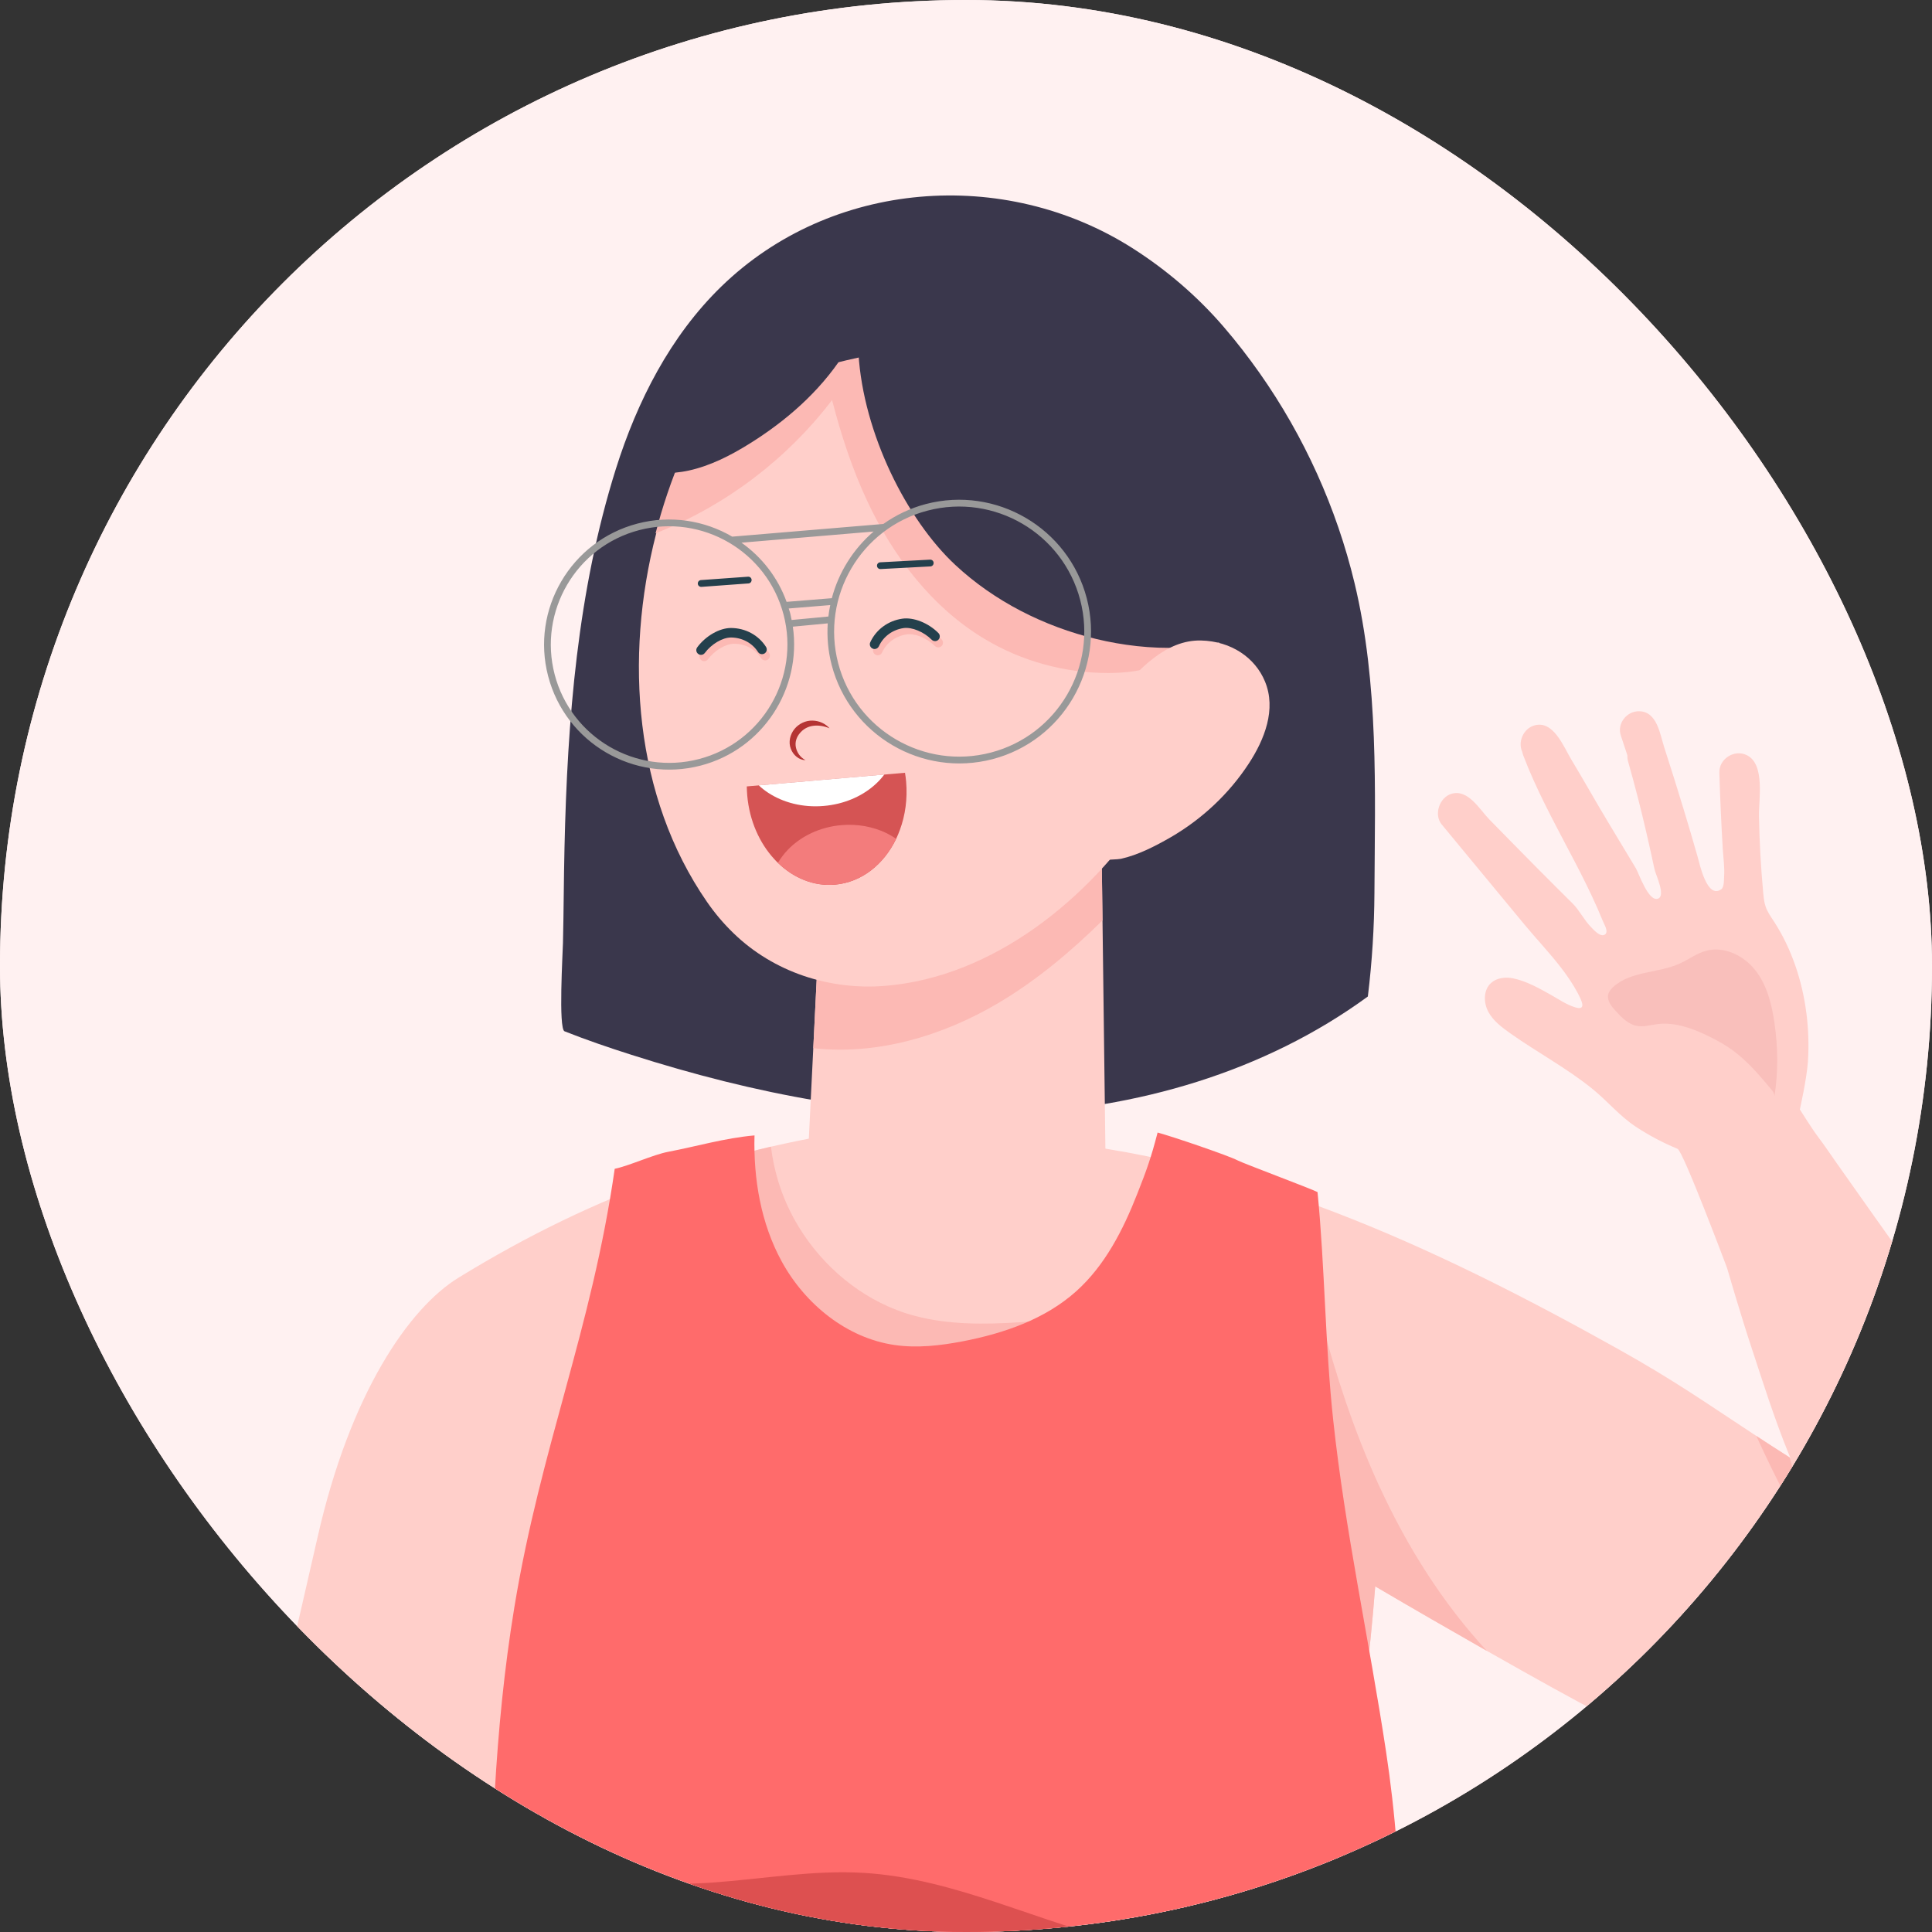 <svg width="64" height="64" viewBox="0 0 64 64" fill="none" xmlns="http://www.w3.org/2000/svg">
<rect x="0" y="0" width="64" height="64" fill="#333333" stroke="none"/>
<g clip-path="url(#clip0_1065_49890)">
<rect width="64" height="64" rx="32" fill="#FFF1F1"/>
<g clip-path="url(#clip1_1065_49890)">
<rect width="74" height="74" transform="translate(-5)" fill="#FFF1F1"/>
<path d="M45.729 48.917C45.728 49.044 45.726 49.17 45.721 49.297C45.697 50.375 45.64 51.462 45.556 52.551C45.379 54.859 45.08 57.187 44.701 59.516C43.868 64.638 42.645 69.756 41.468 74.635C40.763 75.109 39.6 75.854 38.796 76.125C31.848 78.466 27.279 78.013 20.06 76.733C19.019 72.538 18.475 68.242 18.196 63.928C17.892 59.243 17.592 54.548 17.636 49.854C17.78 49.388 17.933 48.922 18.094 48.459C18.123 48.374 18.152 48.288 18.183 48.204C18.245 48.04 18.306 47.876 18.371 47.713C18.542 47.276 18.722 46.843 18.911 46.414C19.164 45.837 19.437 45.269 19.724 44.71C20.827 43.435 22.014 42.234 23.276 41.116C24.639 39.908 26.13 38.774 27.871 38.235C29.068 37.863 30.343 37.79 31.596 37.853C32.378 37.894 33.156 37.988 33.922 38.134C36.779 38.68 39.498 39.947 41.76 41.776C42.473 42.349 43.139 42.979 43.75 43.66C43.858 43.781 43.966 43.905 44.071 44.03C44.703 44.774 45.283 45.596 45.543 46.538C45.755 47.307 45.744 48.119 45.729 48.917Z" fill="#FFCFCA"/>
<path d="M41.725 12.356C41.354 11.83 40.96 11.32 40.539 10.831C39.672 9.821 38.637 8.934 37.507 8.216C33.261 5.522 27.53 5.961 23.898 9.488C22.204 11.132 21.108 13.293 20.403 15.528C19.128 19.579 18.796 23.855 18.7 28.068C18.675 29.123 18.674 30.179 18.649 31.233C18.643 31.539 18.493 34.08 18.701 34.163C19.432 34.452 20.174 34.706 20.92 34.943C24.97 36.236 29.193 37.067 33.417 36.9C37.638 36.733 41.874 35.523 45.312 33.01C45.454 31.846 45.523 30.715 45.53 29.581C45.548 26.16 45.676 22.665 44.87 19.311C44.273 16.827 43.201 14.453 41.725 12.356Z" fill="#3A374C"/>
<path d="M36.473 26.653L36.522 30.489L36.632 39.175L26.692 39.784L26.941 34.722L27.162 30.238L36.473 26.653Z" fill="#FFCFCA"/>
<path d="M36.473 26.653L36.522 30.489C35.469 31.527 34.337 32.476 33.069 33.228C31.227 34.316 29.054 34.962 26.941 34.722L27.162 30.238L36.473 26.653Z" fill="#FCB9B4"/>
<path d="M40.513 20.709L40.515 20.711C40.066 22.921 39.188 25.049 38.004 26.848C36.089 29.761 32.911 32.367 29.318 32.658C27.483 32.806 25.631 32.205 24.3 30.915C23.976 30.602 23.679 30.253 23.415 29.869C21.021 26.405 20.671 21.809 21.735 17.68C22.196 15.891 22.921 14.192 23.861 12.709C24.884 11.093 26.378 9.682 28.085 8.728C30.916 7.15 34.337 6.828 37.187 8.915C38.475 9.857 39.419 11.225 40 12.714C40.023 12.769 40.044 12.824 40.063 12.88C40.968 15.329 41.047 18.077 40.513 20.709Z" fill="#FFCFCA"/>
<path d="M28.938 10.341C28.863 11.229 28.419 12.043 27.909 12.777C27.797 12.937 27.681 13.098 27.561 13.254C26.088 15.187 24.085 16.715 21.828 17.621C21.795 17.634 21.758 17.651 21.716 17.669C22.177 15.875 22.903 14.172 23.845 12.687C24.872 11.068 26.367 9.653 28.079 8.699C28.274 8.772 28.449 8.882 28.589 9.036C28.764 9.23 28.865 9.473 28.914 9.731C28.951 9.931 28.956 10.139 28.938 10.341Z" fill="#FCB9B4"/>
<path d="M40.514 20.709L40.515 20.71C39.755 21.274 39 21.859 38.099 22.118C37.647 22.25 37.174 22.294 36.703 22.294C35.271 22.295 33.84 21.901 32.611 21.163C30.866 20.116 29.577 18.42 28.718 16.575C28.224 15.516 27.862 14.405 27.569 13.274C27.35 12.435 27.172 11.583 27.006 10.73C27.453 10.082 28.151 9.891 28.919 9.759C28.968 9.749 29.015 9.741 29.065 9.733C31.92 9.264 34.897 9.856 37.483 11.156C38.367 11.601 39.206 12.124 40 12.713C40.023 12.768 40.044 12.824 40.064 12.879C40.968 15.328 41.048 18.076 40.514 20.709Z" fill="#FCB9B4"/>
<path d="M70.21 64.108C66.153 64.212 56.806 58.698 52.944 56.725C52.218 56.351 50.843 55.591 49.256 54.688C48.08 54.019 46.789 53.275 45.556 52.551C43.416 51.292 41.454 50.099 40.593 49.498C39.913 49.02 39.221 48.481 38.55 47.887C36.208 45.816 34.142 43.084 33.819 40.041C33.803 39.881 33.801 38.741 33.923 38.134C33.968 37.903 34.032 37.751 34.119 37.757C41.044 38.272 47.528 41.294 53.591 44.682C55.535 45.769 56.595 46.529 58.18 47.567C58.52 47.791 58.884 48.026 59.285 48.28L59.309 48.294C59.291 48.252 59.273 48.21 59.256 48.168C59.009 47.562 58.785 46.935 58.585 46.349C58.38 45.748 58.203 45.187 58.049 44.726C57.666 43.576 57.209 41.998 57.209 41.998C57.209 41.998 55.759 38.136 55.572 38.057C55.088 37.856 54.624 37.612 54.187 37.323C53.651 36.968 53.271 36.498 52.779 36.094C51.928 35.397 50.929 34.866 50.029 34.23C49.751 34.031 49.464 33.819 49.301 33.515L49.285 33.482C49.141 33.184 49.145 32.787 49.392 32.563C49.581 32.391 49.863 32.358 50.115 32.407C50.557 32.495 50.99 32.739 51.379 32.958C51.627 33.099 51.884 33.275 52.158 33.362C52.574 33.5 52.397 33.15 52.261 32.89C52.108 32.605 51.928 32.339 51.733 32.084C51.348 31.579 50.908 31.119 50.503 30.631L47.759 27.312C47.489 26.986 47.682 26.418 48.078 26.297C48.631 26.127 49.016 26.817 49.334 27.143C49.865 27.688 50.401 28.23 50.935 28.771C51.32 29.157 51.707 29.546 52.095 29.929C52.319 30.153 52.47 30.47 52.699 30.705C52.782 30.791 53.001 31.046 53.152 30.965C53.31 30.881 53.138 30.619 53.094 30.505C52.983 30.233 52.865 29.966 52.74 29.698C52.499 29.183 52.238 28.678 51.971 28.175C51.434 27.148 50.879 26.125 50.466 25.04C50.448 24.995 50.435 24.951 50.427 24.907C50.274 24.581 50.459 24.152 50.804 24.038C51.453 23.824 51.798 24.743 52.054 25.165C52.467 25.849 52.855 26.546 53.267 27.23C53.573 27.74 53.88 28.25 54.188 28.759C54.294 28.94 54.603 29.874 54.919 29.77C55.195 29.682 54.843 28.967 54.809 28.8C54.724 28.401 54.635 28.003 54.544 27.606C54.361 26.811 54.159 26.021 53.935 25.235C53.914 25.162 53.906 25.091 53.909 25.022C53.838 24.803 53.766 24.582 53.691 24.363C53.56 23.968 53.89 23.548 54.304 23.561C54.901 23.575 54.991 24.334 55.134 24.771C55.359 25.468 55.579 26.164 55.79 26.866C55.941 27.36 56.085 27.857 56.228 28.354C56.305 28.618 56.545 29.802 57.023 29.455C57.115 29.386 57.108 29.141 57.113 29.044C57.136 28.73 57.086 28.418 57.068 28.107C57.019 27.27 56.98 26.432 56.956 25.596C56.941 25.136 57.455 24.81 57.87 25.018C58.476 25.321 58.258 26.491 58.268 27.03C58.284 27.889 58.331 28.747 58.411 29.602C58.427 29.749 58.44 29.895 58.489 30.034C58.551 30.213 58.663 30.369 58.767 30.53L58.77 30.533C59.356 31.441 59.701 32.493 59.839 33.56C59.908 34.096 59.925 34.64 59.889 35.18C59.852 35.725 59.623 36.752 59.623 36.752C59.623 36.752 60.024 37.392 60.207 37.635C60.419 37.913 60.613 38.204 60.813 38.488C61.23 39.079 61.648 39.669 62.064 40.26C63.509 42.306 64.994 44.328 66.363 46.428C69.908 51.862 71.355 54.643 72.914 58.388C73.772 60.446 73.129 64.034 70.21 64.108Z" fill="#FFCFCA"/>
<path d="M49.256 54.689C48.08 54.02 46.789 53.276 45.556 52.551C45.379 54.859 45.081 57.187 44.702 59.516C43.037 59.474 41.376 59.386 39.721 59.21C38.669 59.098 37.523 58.902 36.827 58.104C36.33 57.534 36.158 56.752 36.104 55.998C35.937 53.643 36.765 51.324 37.835 49.219C38.064 48.771 38.303 48.327 38.55 47.887C39.456 46.265 40.436 44.679 41.181 42.979C41.356 42.578 41.535 42.152 41.761 41.776C42.014 41.352 42.326 40.986 42.764 40.77L43.091 40.874C43.291 41.805 43.507 42.737 43.75 43.66C44.244 45.539 44.85 47.387 45.655 49.154C45.678 49.201 45.699 49.248 45.722 49.297C46.628 51.254 47.794 53.11 49.256 54.689Z" fill="#FCB9B4"/>
<path d="M58.782 33.892C58.693 33.27 58.536 32.636 58.149 32.143C57.763 31.649 57.1 31.327 56.496 31.501C56.195 31.587 55.939 31.784 55.653 31.915C54.94 32.242 54.037 32.16 53.452 32.684C53.371 32.755 53.298 32.841 53.273 32.945C53.23 33.145 53.377 33.331 53.516 33.483C53.71 33.697 53.926 33.923 54.211 33.981C54.441 34.027 54.677 33.953 54.911 33.924C55.49 33.855 56.065 34.064 56.59 34.321C56.866 34.454 57.136 34.603 57.384 34.783C57.888 35.147 58.294 35.631 58.693 36.109C58.745 36.172 58.778 36.232 58.782 36.313C58.907 35.508 58.899 34.697 58.782 33.892Z" fill="#F9BFBB"/>
<path d="M38.308 9.519C37.047 8.531 35.591 7.818 33.999 7.442C33.143 7.237 32.266 7.115 31.387 7.088C30.265 7.05 29.627 7.466 29.091 8.439C28.675 9.194 28.472 10.053 28.432 10.911C28.42 11.177 28.422 11.445 28.438 11.716C28.601 14.365 30.04 17.217 31.642 18.711C32.938 19.921 34.593 20.753 36.312 21.167C38.025 21.581 40.166 21.648 41.759 20.774C43.265 19.947 43.468 18.218 43.047 16.691C42.526 14.796 41.392 12.864 40.159 11.344C39.605 10.662 38.985 10.052 38.308 9.519Z" fill="#3A374C"/>
<path d="M31.616 8.356C31.571 8.169 31.516 7.981 31.409 7.82C31.163 7.45 30.691 7.297 30.247 7.255C28.682 7.11 27.23 8.026 25.973 8.973C25.193 9.561 24.427 10.183 23.822 10.95C23.41 11.476 23.08 12.062 22.781 12.658C21.869 14.485 21.227 16.445 20.883 18.458L21.078 19.608C21.258 17.521 21.981 15.388 23.533 13.982C25.526 12.177 28.415 11.908 31.03 11.286C31.202 11.245 31.384 11.195 31.501 11.062C31.591 10.958 31.626 10.818 31.654 10.683C31.808 9.917 31.795 9.118 31.616 8.356Z" fill="#3A374C"/>
<path d="M41.903 22.573C41.58 21.791 40.791 21.24 39.782 21.217C38.632 21.193 37.733 22.153 36.997 23.035L35.589 28.381C35.551 28.527 36.964 28.487 37.133 28.449C37.702 28.323 38.278 28.025 38.78 27.736C39.816 27.135 40.714 26.296 41.369 25.292C41.885 24.503 42.288 23.497 41.903 22.573Z" fill="#FFCFCA"/>
<path d="M29.05 7.542C29.071 7.763 29.078 7.986 29.073 8.207C29.071 8.283 29.07 8.359 29.063 8.436C29.013 9.285 28.785 10.12 28.425 10.886C28.308 11.135 28.177 11.377 28.034 11.609C28 11.666 27.964 11.723 27.925 11.778C27.139 12.986 26.033 13.948 24.823 14.701C24.196 15.091 23.53 15.431 22.814 15.588C22.663 15.621 22.512 15.643 22.359 15.658C22.341 15.661 22.325 15.663 22.307 15.663C22.146 15.676 21.984 15.679 21.821 15.669C21.441 15.65 21.068 15.564 20.72 15.396C20.943 14.705 21.199 14.024 21.498 13.361C22.913 10.224 25.258 8.031 28.105 7.018C28.419 7.06 28.727 7.136 29.01 7.224C29.026 7.33 29.041 7.437 29.05 7.542Z" fill="#3A374C"/>
<path d="M30.017 25.896C30.065 26.463 29.989 27.006 29.812 27.485C29.775 27.589 29.732 27.688 29.687 27.785C29.279 28.634 28.542 29.229 27.658 29.305C26.955 29.365 26.288 29.086 25.77 28.583C25.729 28.544 25.688 28.503 25.651 28.461C25.161 27.931 24.826 27.189 24.753 26.349C24.745 26.249 24.74 26.15 24.738 26.051L29.979 25.599C29.995 25.697 30.009 25.796 30.017 25.896Z" fill="#D55454"/>
<path d="M29.687 27.785C29.279 28.634 28.542 29.229 27.658 29.305C26.955 29.365 26.288 29.086 25.77 28.583C25.86 28.428 25.971 28.284 26.099 28.149C26.53 27.702 27.155 27.395 27.871 27.334C28.409 27.287 28.92 27.386 29.354 27.593C29.471 27.65 29.581 27.714 29.687 27.785Z" fill="#F37C7C"/>
<path d="M29.294 25.657C29.195 25.791 29.078 25.914 28.946 26.028C28.523 26.393 27.943 26.642 27.29 26.698C26.593 26.759 25.942 26.586 25.448 26.262C25.334 26.187 25.23 26.106 25.136 26.016L29.294 25.657Z" fill="white"/>
<path d="M18.374 22.344C17.828 20.252 19.084 18.107 21.174 17.561C23.264 17.014 25.411 18.269 25.957 20.361C26.504 22.451 25.247 24.597 23.157 25.144C21.067 25.69 18.921 24.434 18.374 22.344ZM24.562 17.977L28.939 17.608C28.265 18.188 27.781 18.96 27.555 19.816L26.057 19.937C25.764 19.124 25.231 18.451 24.562 17.977ZM26.223 20.538C26.207 20.46 26.194 20.382 26.174 20.304C26.16 20.254 26.142 20.207 26.127 20.157L27.503 20.044C27.477 20.17 27.456 20.295 27.441 20.423L26.223 20.538ZM27.766 21.971C27.189 19.76 28.516 17.491 30.727 16.915C32.937 16.337 35.204 17.664 35.783 19.874C36.361 22.084 35.034 24.352 32.823 24.93C30.613 25.508 28.344 24.181 27.766 21.971ZM18.158 22.399C18.736 24.61 21.003 25.938 23.214 25.36C25.271 24.823 26.562 22.817 26.264 20.759L27.42 20.65C27.391 21.102 27.43 21.565 27.55 22.028C28.159 24.357 30.55 25.756 32.88 25.148C35.209 24.538 36.609 22.148 36 19.817C35.391 17.488 32.999 16.088 30.67 16.697C30.149 16.834 29.677 17.063 29.262 17.357L24.256 17.777C23.34 17.243 22.221 17.055 21.117 17.344C18.908 17.922 17.58 20.191 18.158 22.399Z" fill="#999999"/>
<path d="M27.48 24.126C27.346 23.972 27.137 23.874 26.916 23.871C26.693 23.863 26.461 23.972 26.318 24.149C26.174 24.324 26.109 24.586 26.197 24.803C26.274 25.016 26.474 25.182 26.684 25.18C26.502 25.087 26.398 24.92 26.364 24.753C26.331 24.587 26.383 24.42 26.492 24.292C26.598 24.159 26.75 24.071 26.926 24.045C27.101 24.019 27.293 24.048 27.48 24.126Z" fill="#B53434"/>
<path d="M30.845 18.76C30.895 18.747 30.931 18.7 30.928 18.645C30.925 18.583 30.873 18.536 30.811 18.539L29.158 18.627C29.096 18.63 29.047 18.684 29.052 18.745C29.055 18.807 29.107 18.854 29.169 18.851L30.822 18.763L30.845 18.76Z" fill="#24404C"/>
<path d="M24.815 19.324C24.867 19.311 24.903 19.262 24.898 19.207C24.895 19.145 24.841 19.099 24.779 19.104L23.218 19.216C23.158 19.221 23.111 19.275 23.116 19.337C23.119 19.398 23.173 19.444 23.235 19.441L24.795 19.327L24.815 19.324Z" fill="#24404C"/>
<path d="M29.076 21.708C29.055 21.708 29.033 21.703 29.012 21.693C28.932 21.657 28.898 21.563 28.934 21.485C29.125 21.065 29.521 20.772 29.991 20.702C30.366 20.647 30.86 20.842 31.191 21.178C31.253 21.24 31.253 21.339 31.191 21.401C31.129 21.461 31.029 21.461 30.969 21.399C30.71 21.139 30.311 20.974 30.038 21.014C29.673 21.068 29.367 21.292 29.219 21.615C29.193 21.674 29.137 21.708 29.076 21.708Z" fill="#FCB9B4"/>
<path d="M23.327 21.901C23.295 21.901 23.262 21.891 23.233 21.87C23.163 21.818 23.149 21.719 23.201 21.649C23.482 21.273 23.939 21.009 24.318 21.009H24.323C24.799 21.013 25.231 21.247 25.481 21.635C25.526 21.709 25.505 21.805 25.432 21.852C25.359 21.899 25.262 21.878 25.215 21.805C25.024 21.506 24.69 21.326 24.321 21.325C24.04 21.325 23.672 21.544 23.454 21.838C23.423 21.878 23.376 21.901 23.327 21.901Z" fill="#FCB9B4"/>
<path d="M28.971 21.5C28.95 21.5 28.927 21.495 28.906 21.485C28.828 21.45 28.792 21.357 28.828 21.277C29.02 20.857 29.416 20.564 29.887 20.495C30.262 20.439 30.756 20.636 31.087 20.971C31.147 21.032 31.147 21.131 31.085 21.193C31.024 21.253 30.925 21.253 30.863 21.191C30.606 20.932 30.207 20.766 29.932 20.806C29.567 20.86 29.262 21.084 29.115 21.407C29.088 21.466 29.031 21.5 28.971 21.5Z" fill="#24404C"/>
<path d="M23.223 21.693C23.189 21.693 23.157 21.683 23.129 21.662C23.059 21.61 23.045 21.513 23.097 21.443C23.376 21.065 23.835 20.803 24.214 20.803H24.217C24.693 20.805 25.127 21.039 25.375 21.429C25.422 21.502 25.401 21.599 25.328 21.646C25.253 21.692 25.156 21.671 25.11 21.598C24.919 21.299 24.584 21.12 24.216 21.118C23.935 21.118 23.566 21.336 23.348 21.63C23.317 21.672 23.27 21.693 23.223 21.693Z" fill="#24404C"/>
<path d="M30.184 43.249C30.113 43.33 30.04 43.409 29.965 43.489C28.625 44.891 26.644 45.951 25.226 46.942C23.405 48.21 22.268 49.492 21.243 51.416C21.039 51.801 20.842 52.194 20.652 52.592C20.517 52.873 20.387 53.157 20.261 53.443C19.585 54.957 18.997 56.547 18.45 58.156C17.441 61.099 16.559 64.11 15.496 66.865C14.206 70.201 12.743 73.39 10.968 76.496C9.228 79.544 7.378 82.529 5.423 85.446C4.445 86.905 3.44 88.347 2.412 89.769C2.059 90.257 1.062 91.707 0.45 92.543C0.315 92.727 0.2 92.881 0.112 92.989L0.102 93.016V93.019C0.146 93.666 0.104 94.501 -0.105 95.915C-0.216 96.674 -0.33 97.434 -0.526 98.176C-0.833 99.342 -1.58 100.325 -2.093 101.409C-2.199 101.638 -2.304 101.871 -2.462 102.069C-3.193 102.99 -4.055 101.973 -4.026 101.129C-4.024 101.049 -4.015 100.971 -4.002 100.895C-3.925 100.438 -3.675 100.022 -3.472 99.61C-3.354 99.368 -3.243 99.121 -3.186 98.856C-3.139 98.635 -3.039 98.345 -3.232 98.16C-3.409 97.991 -3.761 97.955 -3.99 97.987C-4.266 98.028 -4.504 98.168 -4.718 98.345C-4.875 98.475 -5.018 98.627 -5.153 98.778C-5.51 99.173 -5.839 99.582 -6.183 99.984C-6.664 100.539 -7.044 101.119 -7.222 101.832C-7.404 102.558 -7.42 103.31 -7.479 104.052C-7.541 104.849 -7.583 105.936 -8.288 106.464C-8.611 106.706 -9.075 106.482 -9.199 106.132C-9.267 105.937 -9.257 105.726 -9.249 105.52C-9.189 104.206 -9.152 102.889 -8.902 101.593C-8.664 100.372 -8.09 99.219 -7.542 98.104C-6.729 96.461 -3.104 90.85 -3.104 90.85C-3.074 90.793 -1.544 87.263 -0.518 85.043C0.255 83.371 0.91 82.086 1.639 80.397C3.068 77.084 4.939 72.889 6.154 69.491C6.255 69.21 6.35 68.934 6.438 68.663C6.544 68.346 6.638 68.036 6.727 67.727C7.49 65.125 7.83 62.766 8.458 59.92C9.123 56.917 9.839 53.932 10.518 50.932C11.595 46.164 13.545 43.336 15.187 42.326C17.462 40.929 19.756 39.81 22.151 38.972C22.353 38.901 22.554 38.833 22.756 38.766C23.667 38.466 24.594 38.206 25.539 37.985C25.706 37.947 25.875 37.909 26.044 37.873C27.124 37.639 28.23 37.455 29.372 37.321C29.786 37.273 30.187 37.499 30.517 37.845C30.91 38.253 31.207 38.826 31.314 39.304C31.675 40.895 31.128 42.172 30.184 43.249Z" fill="#FFCFCA"/>
<path d="M36.543 54.44C34.306 56.612 31.281 57.89 28.183 58.247C27.267 58.353 26.334 58.382 25.431 58.198C23.113 57.726 21.237 55.853 20.346 53.661C20.316 53.589 20.289 53.516 20.261 53.443C20.201 53.284 20.146 53.123 20.095 52.961C19.457 50.953 19.488 48.757 19.862 46.674C20.037 45.69 20.285 44.723 20.571 43.765C20.959 42.454 21.416 41.161 21.845 39.865C21.944 39.568 22.043 39.269 22.152 38.972C22.353 38.901 22.554 38.833 22.756 38.766C23.667 38.465 24.594 38.206 25.539 37.985C25.588 38.397 25.676 38.8 25.799 39.193C25.931 39.611 26.105 40.013 26.317 40.398C27.061 41.738 28.265 42.841 29.699 43.393C29.787 43.427 29.874 43.46 29.965 43.489C30.084 43.528 30.206 43.565 30.329 43.596C31.446 43.888 32.621 43.875 33.772 43.802C35.947 43.667 38.224 43.281 39.903 41.897C39.656 43.268 39.997 44.669 40.051 46.063C40.171 49.18 38.782 52.269 36.543 54.44Z" fill="#FCB9B4"/>
<path d="M43.645 39.49C43.89 41.991 43.895 44.539 44.163 47.032C44.558 50.716 45.358 54.342 45.912 58.006C46.227 60.08 46.396 62.226 46.375 64.362C46.359 66 46.231 67.631 45.972 69.218C38.659 72.789 30.131 73.802 22.186 72.047C21.369 71.867 20.555 71.657 19.767 71.37C18.558 70.928 17.51 70.294 16.28 69.908C16.235 66.401 16.19 62.883 16.388 59.385C16.505 57.328 16.704 55.276 17.039 53.241C17.913 47.927 19.6 44.047 20.363 38.718C20.846 38.619 21.629 38.251 22.134 38.155C23.068 37.978 24.003 37.699 24.994 37.612C24.956 39.059 25.205 40.526 25.897 41.791C26.67 43.201 28.047 44.327 29.64 44.556C30.386 44.663 31.146 44.575 31.885 44.434C33.249 44.172 34.615 43.703 35.65 42.776C36.605 41.92 37.204 40.742 37.673 39.548C37.99 38.746 38.131 38.351 38.347 37.517C38.878 37.66 40.704 38.285 40.99 38.436C41.189 38.541 43.449 39.383 43.645 39.49Z" fill="#FF6B6B"/>
<path d="M46.375 64.362C46.359 66 46.231 67.631 45.972 69.218C38.659 72.789 30.131 73.802 22.186 72.047C21.369 71.867 20.555 71.657 19.767 71.37C18.558 70.928 17.51 70.294 16.28 69.908C16.235 66.401 16.19 62.883 16.388 59.385C17.02 60.275 17.767 61.055 18.72 61.583C20.183 62.39 21.934 62.477 23.602 62.362C25.268 62.245 26.931 61.942 28.599 62.041C31.63 62.218 34.42 63.697 37.379 64.379C38.705 64.685 40.067 64.831 41.428 64.85C43.088 64.875 44.749 64.709 46.375 64.362Z" fill="#DD5050"/>
<path d="M61.317 52.692C60.713 52.072 60.039 51.182 59.618 50.423C59.1 49.491 58.621 48.538 58.181 47.567C58.52 47.791 58.884 48.026 59.285 48.28C59.701 49.871 60.307 51.408 61.317 52.692Z" fill="#FCB9B4"/>
</g>
</g>
<defs>
<clipPath id="clip0_1065_49890">
<rect width="64" height="64" rx="32" fill="white"/>
</clipPath>
<clipPath id="clip1_1065_49890">
<rect width="74" height="74" fill="white" transform="translate(-5)"/>
</clipPath>
</defs>
</svg>
